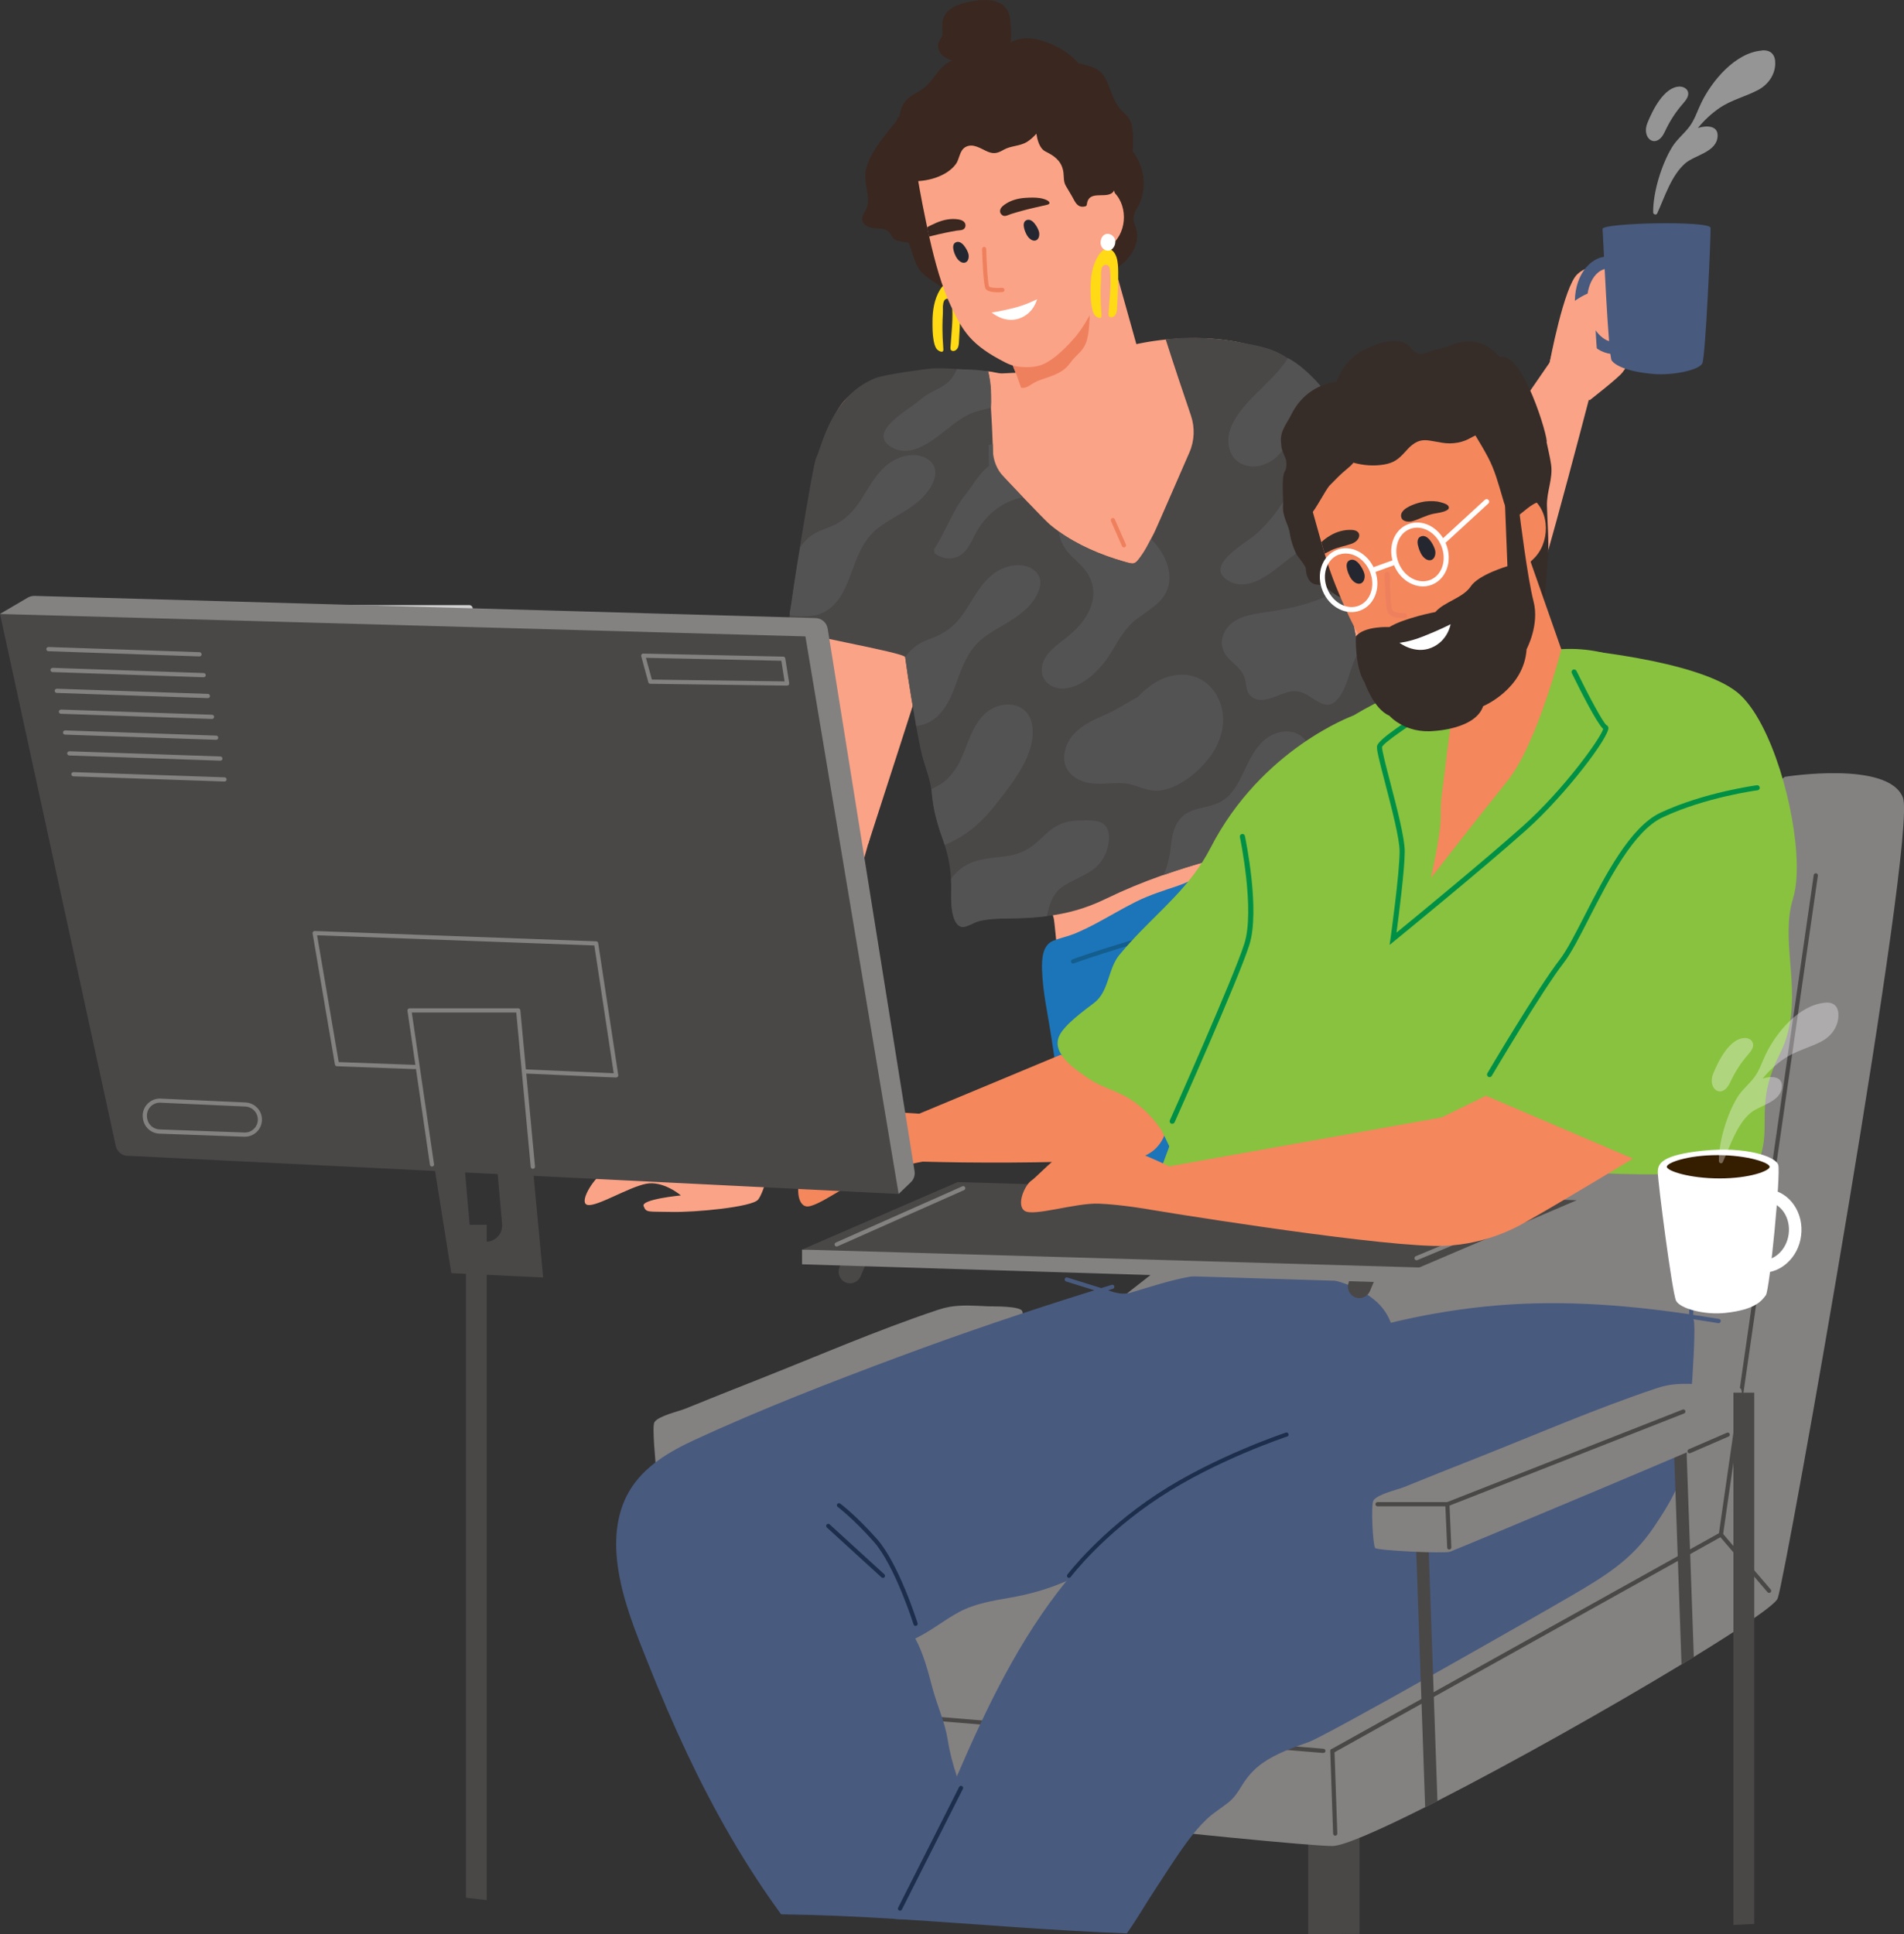 <?xml version="1.0" encoding="UTF-8"?><svg id="Layer_2" xmlns="http://www.w3.org/2000/svg" viewBox="0 0 271.22 275.48"><rect x="0" y="0" width="271.22" height="275.48" fill="#333333" stroke="none"/><defs><style>.cls-1{fill:#009045;}.cls-2{fill:#f4875c;}.cls-3{fill:#ef805e;}.cls-4,.cls-5,.cls-6{fill:#fff;}.cls-7{fill:#ffda15;}.cls-8{fill:#fba386;}.cls-9{fill:#848181;}.cls-10{fill:#d0d0d0;}.cls-11{fill:#252730;}.cls-12{fill:#135e8e;}.cls-13{fill:#1c2e4c;}.cls-14{fill:#362d29;}.cls-15{fill:#1b75b8;}.cls-16{fill:#545353;}.cls-17{fill:#88c23f;}.cls-18{fill:#4a4747;}.cls-19{fill:#485a7e;}.cls-20{fill:#3a271f;}.cls-21{fill:#351e00;}.cls-5{opacity:.33;}.cls-6{opacity:.48;}</style></defs><g id="New_components"><g><g><path class="cls-8" d="M220.75,51.64s2.02-10.82,3.94-12.59c1.92-1.77,4.35-1.01,6.52,.35,2.17,1.36,1.87,5.05,2.12,6.47,.25,1.42,.03,4.25-2.22,7.18-.62,.81-4.69,3.97-4.69,3.97l-5.67-5.38Z"/><path class="cls-8" d="M133.87,52.91s-9.51-.42-13.61,4.18c-4.09,4.6-6.18,21.28-7.7,30.68-1.52,9.4-4.58,36.25-4.58,36.25l15.69-3.81s9.33-28.8,9.48-29.56c.15-.76,.3-23.96,0-25.78-.3-1.82,.72-11.96,.72-11.96Z"/><path class="cls-8" d="M168.18,48.3s8.5-.4,14.1,2.17c5.6,2.56,13.56,15.5,18.73,23.49,5.17,8,12.26,21.77,12.26,21.77l-15.9,2.82s-13.61-13.04-14.05-13.67c-.44-.63-9.92-21.81-10.38-23.6-.45-1.79-4.77-12.99-4.77-12.99Z"/><path class="cls-8" d="M192.17,110.72c-.53-1.62,.79-.23,.39-1.89-.78-3.21-1.32-6.56-1.18-9.86,0-.05,0-.12,0-.17,.36-8.76,.29-17.77-.84-26.61-.5-4.03-1.24-8.02-2.24-11.95-1.06-4.17-2.9-7.96-6.95-9.89-4.41-2.1-9.85-2.46-14.68-2.04-.19,.01-.38,.03-.56,.05-.02,0-.04,0-.05,0-4.25,.42-8.38,1.56-12.22,3.37-2.91,1.36-7.82,1.26-10.99,1.45-.72,.04-1.39-.27-2.12-.28-.2,0-.41,0-.61,0-2.83-.02-5.7-.21-8.46,.29-2.91,.52-4.29,2.4-4.46,5.27-.43,7.33-.02,14.59,1.22,21.69,1.48,8.51,4.15,16.8,7.98,24.71,2.92,6.03,5.23,5.22,8.93,10.77,3.05,4.57,3.11,9.96,4.76,15.11,.22,.69,1.33,14.53,1.53,15.23,5.83-1.46,10.76-5.21,15.5-8.73,4.17-3.1,8.51-5.96,12.84-8.84,3.81-2.54,7.17-5.97,11.22-8.11,2.19-1.15-.48-3.58,1.05-5.47,.73-.89,1.22-1.8,1.54-2.71,.25-.72-1.33-.58-1.6-1.38Z"/><path class="cls-15" d="M246.98,148.66c-.88-2.72-2.48-4.71-4.35-6.54-4.18-4.07-8.51-8.01-13.52-10.54-4.15-2.09-7.83-5.02-11.89-7.31-3.57-2.01-7.44-3.05-11.25-4.2-1.97-.59-3.88-1.37-5.83-2.01-1.83-.59-3.66,0-5.49-.45-1.43-.35-2.67-1.4-3.77-2.49-.98-.98-2.06-1.69-3.16-2.34-.84,.39-1.07,3.3-1.89,3.79-2.16,1.3-3.54,1.37-5.67,2.73-1.9,1.21-3.84,1.94-5.98,3.33-2.06,1.34-4.12,2.77-6.37,3.52-2.04,.69-4.06,1.31-6.02,2.29-1.9,.95-3.74,2.06-5.62,3.06-1.04,.55-2.09,1.07-3.17,1.51-.97,.39-1.99,.58-2.96,.97-1.53,.62-1.66,2.52-1.6,4.23,.1,3.07,.81,6.19,1.27,9.2,.49,3.2,.98,6.4,1.47,9.6,.36,4.78,1.54,9.45,3.5,13.68,1.34,2.88,3.03,5.7,5.17,7.82,2.21,2.19,4.8,3.11,7.58,3.79,7.57,1.85,14.9,4.33,22.64,4.96,8.39,.69,16.8,.18,25.19,.44,7.92,.25,16.22,.29,23.11-4.9,2.35-1.77,4.27-4.58,4.78-7.88,.34-2.17,0-4.29-.74-6.24,3.2-2.05,1.94-5.77,2.23-10.15,.21-3.15,3.27-6.93,2.32-9.88Z"/><path class="cls-8" d="M123.93,119.3s-1.55,5.18-3.18,12.25c-1.63,7.08-10.65,33.06-10.65,33.06h-8.04s1.38-30.12,3.09-38c1.72-7.89,6.47-21.93,6.47-21.93l8.26,6.74,4.04,7.89Z"/><path class="cls-8" d="M198.38,93.73s.29-4.15,2.82-10.95c2.53-6.81,19.97-31.76,19.97-31.76l6.47,.85s-7.77,30.21-10.49,37.81c-2.73,7.6-7.41,14.32-11.22,14.63-3.81,.32-8.56-5.74-8.56-5.74l1-4.84Z"/><path class="cls-20" d="M162.3,29.05c1.11-2.48,.66-5.39-.96-7.49,.11-1.19,.1-2.39-.1-3.52-.15-.84-.44-1.33-1.07-1.89-1.19-1.07-1.61-2.28-2.17-3.76-.75-1.99-1.38-2.62-3.47-3.16-.29-.08-.58-.14-.88-.19-1.54-1.81-4.07-3.06-6.28-3.49-1.24-.24-2.36-.01-3.47,.49,.3-.97,.07-2.15,0-3.11-.23-3.3-3.58-3.18-6.08-2.61-1.23,.28-2.6,.72-3.26,1.9-.27,.48-.31,.91-.34,1.44-.03,.44,.1,.89,.02,1.33-.09,.45-.57,.91-.6,1.3-.11,1.23,.78,1.93,1.98,2.34-.27,.11-.53,.25-.78,.43-1.22,.86-1.87,2.26-2.96,3.25-1.04,.94-2.5,1.27-3.22,2.56-.29,.51-.43,1.07-.51,1.65,0,.05-.03,.1-.05,.15-.12,0-.23,.07-.26,.22-.02,.1-.05,.19-.08,.28-1.59,1.96-4.49,5.25-4.51,7.89-.01,1.41,.62,2.86,.3,4.26-.16,.72-.95,1.42-.66,2.22,.2,.57,.85,.82,1.39,.92,.88,.16,1.61-.1,2.38,.61,.31,.29,.37,.74,.74,1.01,.38,.28,1.26,.34,2.03,.49,.37,.9,.61,1.81,.97,2.73,.75,1.94,2.01,2.34,3.48,3.4,1.04,.75,1.68,1.79,2.8,2.45,1.79,1.04,2.98,1.15,4.98,.9,.7-.09,1.41-.11,2.11-.12,1.17-.47,2.3-.99,3.3-1.41,2.14-.88,4.2-1.9,6.46-2.49,1.98-.52,4.12-.87,5.84-2.07,1.17-.82,2.16-2.02,2.5-3.43,.16-.67,.14-1.34-.04-2.01-.25-.95-.63-1.13-.14-2.36,.15-.38,.44-.71,.61-1.09Z"/><path class="cls-7" d="M136.77,44.51c-.02-1.13,.12-2.94-.67-3.84-.81-.93-1.68-.24-2.2,.6-.83,1.35-1.07,2.99-1.07,4.55,0,.88,0,1.78,.16,2.66,.08,.41,.18,.92,.46,1.25,.19,.23,.95,.68,.93,.04-.02-.69-.11-1.39-.11-2.08-.01-.44-.03-.87-.02-1.31,0-.57,.03-1.14,.06-1.72,.02-.27,0-.64,0-1.01,.05-.42,.08-1.08,.65-1.12,.2-.01,.41,.09,.51,.26,.08,.13,.1,.29,.12,.44,.23,2.05-.08,4.24-.2,6.29,0,.08,0,.17,.02,.25,.05,.13,.19,.21,.32,.22,.29,.03,.57-.18,.7-.44,.13-.26,.16-.56,.17-.86,.09-1.38,.17-2.77,.15-4.16v-.03Z"/><path class="cls-4" d="M134.7,40.3c1,.77,2-.64,1.53-1.57-.25-.49-.9-.78-1.39-.52-.32,.17-.51,.52-.57,.88-.05,.29-.03,.61,.12,.86,.09,.15,.2,.27,.31,.36Z"/><g><path class="cls-19" d="M243.67,32.45c.03,1.26-.71,18.31-1.18,19.3-.47,.99-4.28,1.75-7,1.51-3.88-.34-5.41-1.27-5.9-1.89-.49-.62-1.22-17.65-1.31-18.76-.07-.88,15.36-1.21,15.38-.16Z"/><path class="cls-19" d="M229.92,50.43c-1.25,0-2.46-.59-3.47-1.69-1.07-1.17-1.8-2.8-2.03-4.6-.5-3.82,1.39-7.22,4.21-7.59,2.82-.37,5.52,2.43,6.02,6.25,.5,3.82-1.39,7.22-4.21,7.59-.17,.02-.35,.03-.52,.03Zm-.79-12.18c-.09,0-.19,0-.28,.02-1.85,.24-3.09,2.83-2.72,5.66,.19,1.45,.75,2.74,1.59,3.65,.76,.83,1.65,1.22,2.5,1.11,1.85-.24,3.09-2.83,2.72-5.66-.35-2.68-2.06-4.78-3.81-4.78Z"/><g><path class="cls-6" d="M250.97,7.2c-3.79,.3-7.12,4.32-8.64,7.47-.55,1.13-.91,2.34-1.67,3.36-.76,1.02-1.79,1.81-2.46,2.9-1.5,2.44-2.74,6.44-2.71,9.32,0,.28,.43,.44,.57,.15,1.08-2.34,2-5.4,4-7.14,1.36-1.18,4.48-1.58,4.61-3.85,.09-1.6-1.66-1.54-2.78-1.19-.01,0-.02,0-.03,.01,.89-1.08,1.91-2.05,3.08-2.85,1.72-1.17,3.67-1.6,5.47-2.55,1.4-.73,2.42-2.1,2.47-3.72,.04-1.28-.59-2.04-1.91-1.93Z"/><path class="cls-6" d="M239.88,12.47c-.19-.09-.41-.14-.62-.14-2.25,.04-3.87,3.41-4.59,5.18-.9,2.21,1.26,3.85,2.46,1.29,.74-1.59,1.53-2.81,2.68-4.13,.39-.45,.81-1.02,.64-1.59-.08-.28-.3-.49-.56-.61Z"/></g></g><path class="cls-8" d="M220.39,53.15s1.92-8.85,3.59-10.06,3.24-1.92,4.04-1.31c.81,.61-.51,1.57-.71,2.98-.2,1.42,.33,7.1,.33,7.1,0,0-6.45,1.09-6.86,1.19l-.4,.1Z"/><path class="cls-12" d="M152.86,137.23c-.12,0-.23-.07-.28-.19-.06-.16,.01-.33,.17-.39,.03-.01,2.85-1.12,12.16-3.83,9.26-2.69,28.55-12.77,28.75-12.87,.15-.08,.33-.02,.41,.13,.08,.15,.02,.33-.13,.41-.19,.1-19.54,10.21-28.86,12.91-9.27,2.69-12.08,3.8-12.1,3.81-.04,.01-.07,.02-.11,.02Z"/><path class="cls-8" d="M110.1,164.61s-1.21,5.2-2.12,6.26c-.91,1.06-9.02,1.82-12.36,1.74s-3.56,.15-3.94-.83,5.31-1.52,5.31-1.52c0,0-2.5-2.16-5-1.65s-6.9,3.24-8.26,3.01,.68-3.64,2.2-4.63c1.52-.99,5.92-3.26,8.35-3.41,2.42-.15,7.8,1.02,7.8,1.02l4.32-2.46,3.72,2.46Z"/><path class="cls-3" d="M127.65,86.1c-.1,0-.2-.05-.26-.15l-3.72-6.22c-.09-.14-.04-.33,.1-.42,.14-.09,.33-.04,.42,.1l3.72,6.22c.09,.14,.04,.33-.1,.42-.05,.03-.1,.04-.16,.04Z"/><path class="cls-3" d="M160.11,77.97c-.12,0-.23-.07-.28-.18l-1.58-3.59c-.07-.15,0-.33,.15-.4,.15-.07,.33,0,.4,.15l1.58,3.59c.07,.15,0,.33-.15,.4-.04,.02-.08,.03-.12,.03Z"/><path class="cls-3" d="M187.74,69.42c-.17,0-.3-.14-.3-.3v-3.64c0-.17,.14-.3,.3-.3s.3,.14,.3,.3v3.64c0,.17-.14,.3-.3,.3Z"/><path class="cls-3" d="M198.98,90.47s-.08,0-.11-.02c-.16-.06-.23-.24-.17-.39l4.22-10.58c.06-.16,.24-.23,.39-.17,.16,.06,.23,.24,.17,.39l-4.22,10.58c-.05,.12-.16,.19-.28,.19Z"/><g><path class="cls-18" d="M199.3,113.56c-.69,1.66-3.05,2.8-4.59,3.4-2.23,.89-4.6,1.49-7.01,2.01-.41,.09-.83,.18-1.25,.26-2.05,.42-4.11,.81-6.1,1.28-.72,.17-1.44,.34-2.15,.52-4.2,1.03-8.38,2.16-12.47,3.59-.12,.04-.24,.08-.36,.12-2.67,.95-5.29,2.03-7.84,3.27-2.89,1.41-5.59,2.12-8.43,2.47-1.8,.22-3.66,.3-5.65,.33-1.35,.01-2.73,.06-4.04,.39-.61,.16-1.83,.94-2.42,.81-1.64-.35-1.53-4.06-1.5-5.23,.01-.55,0-1.08-.03-1.6-.08-1.67-.38-3.22-.9-4.85-.09-.28-.18-.56-.29-.85-.77-2.14-1.34-4.18-1.53-6.42-.02-.23-.05-.45-.08-.67-.3-1.93-1.1-3.66-1.5-5.6-.24-1.13-.45-2.26-.66-3.39h0c-.25-1.41-.49-2.82-.72-4.23-.3-1.86-.59-3.71-.84-5.57-.09-.7-16.57-3.44-16.65-4.15-.12-1.04,3.46-23.17,3.95-24.18,.89-1.86,2.17-8.88,8.44-11.41,1.38-.56,7.61-1.35,7.91-1.37,1.9-.15,6.4,.26,8.14,.41,.17,.01,.68,4.08,.34,6.13,.21,1.38-.24,5.33-.27,4.33-.12-3.49-.34-6.99-.67-10.47,.2,0,.41,0,.61,0,.33,3.45,.55,6.89,.67,10.35,.03,1.01,.06,2.03,.07,3.04,.59,.69,2.44,2.66,4.23,4.52,1.75,1.84,3.45,3.57,3.81,3.88,.42,.35,.85,.69,1.3,1.01h0c2.72,1.95,6.02,3.35,9.16,4.25,1.6,.45,1.62,.55,2.57-.76,.54-.74,.98-1.6,1.41-2.43,.15-.29,.3-.57,.44-.85,.16-.3,1.42-3.18,2.77-6.28,.78-1.79,1.59-3.66,2.25-5.16,.74-1.68,.81-3.57,.22-5.3-.59-1.73-1.17-3.46-1.75-5.19-.62-1.87-1.24-3.75-1.84-5.64,.02,0,.04,0,.05,0,.19-.02,.38-.04,.56-.05,3.79-.46,8.19,.12,9.56,.4,3.55,.73,6.05,.79,9.4,4.2,2.4,1.11,3.86,4.26,5.7,6.65,1.42,1.83,3.67,4.65,4.88,7.02,.64,1.25-9.47,3.36-8.27,4.1,.78,2.07,1.04,4.27,1.55,6.42,.05,.27,.13,.55,.2,.82,.5,1.83,1.39,3.52,1.99,5.31,.16,.5,.31,1,.42,1.52,.56,2.72,.76,5.46,1.6,8.1,.1,.34,.22,.68,.35,1.01,.29,.76,.62,1.51,.96,2.26,.1,.33,.19,.66,.28,1,.23,.94,.42,1.87,.62,2.81,.27,1.3,.56,2.61,.97,3.89,1.26,3.96,2.76,8.87,2.41,9.73Z"/><path class="cls-16" d="M147.4,81.29c-1.63-1.36-4.11-.81-5.69,.3-2.01,1.41-3.05,3.74-4.41,5.71-1.27,1.84-2.6,2.89-4.7,3.65-1.29,.46-2.35,1.02-3.23,2.09-.15,.18-.29,.36-.42,.55,.24,1.86,.53,3.72,.84,5.57,.23,1.41,.47,2.82,.72,4.23h0c.26-.02,.52-.07,.79-.13,2.32-.61,3.63-2.69,4.47-4.79,1.19-3,1.83-5.87,4.61-7.86,2.12-1.52,4.67-2.5,6.4-4.53,1.1-1.29,2.21-3.45,.62-4.79Z"/><path class="cls-16" d="M132.44,65.62c-1.63-1.36-4.11-.81-5.69,.3-2.01,1.41-3.05,3.74-4.41,5.71-1.27,1.84-2.6,2.89-4.7,3.65-1.29,.46-2.35,1.02-3.23,2.09-.15,.18-.29,.36-.42,.55-.32,1.81-.62,3.67-.9,5.53-.19,1.29-.33,2.58-.6,3.85-.05,.22,.14,.43,.37,.42l1.61,.08c.27,.01,.55,0,.82-.04,.38-.05,.87-.13,1.05-.17,2.32-.61,3.63-2.69,4.47-4.79,1.19-3,1.83-5.87,4.61-7.86,2.12-1.52,4.67-2.5,6.4-4.53,1.1-1.29,2.21-3.45,.62-4.79Z"/><path class="cls-16" d="M142.96,67.91c-.94-1.01-1.48-2.33-1.52-3.71,0-.32-.02-.63-.03-.95-.2,.03-.4,.07-.6,.12,.03,.99,.05,1.98,.07,2.98-1.52,1.19-2.35,2.89-3.57,4.39-1.52,1.87-3.03,5.79-4.26,7.48l.06,.56c.84,.65,1.95,.96,2.99,.63,1.54-.49,2.18-2.09,2.86-3.4,1.15-2.21,3.03-3.97,5.39-4.82,.42-.15,.89-.25,1.36-.37-.97-1.01-1.95-2.05-2.75-2.91Z"/><path class="cls-16" d="M166.5,81.31c-.29-1.71-1.28-3.27-2.54-4.54-.42,.83-.87,1.69-1.41,2.43-.95,1.32-.97,1.22-2.57,.76-3.14-.9-6.44-2.3-9.16-4.25,.09,.72,.32,1.43,.7,2.08,.69,1.19,1.83,2.01,2.74,3.02,1.46,1.63,1.88,3.61,1.1,5.68-.71,1.87-2.09,3.27-3.65,4.48-1.27,.99-2.75,2.01-3.21,3.66-.56,2.04,1.1,3.57,3.08,3.43,2.83-.19,5.39-2.95,6.75-5.22,1.09-1.81,2-3.54,3.75-4.8,2.46-1.76,5.02-3.17,4.42-6.73Z"/><path class="cls-16" d="M147.05,103.37c-.56-3.68-4.8-3.8-7.01-1.46-1.67,1.77-2.21,4.22-3.22,6.36-.61,1.3-1.46,2.44-2.62,3.29-.15,.11-.78,.48-1.53,.83,.03,.22,.06,.44,.08,.67,.19,2.24,.76,4.28,1.53,6.42,.1,.29,.2,.57,.29,.85,.95-.36,1.86-.87,2.55-1.31,1.87-1.18,3.42-2.78,4.77-4.51,2.29-2.91,5.75-7.16,5.15-11.14Z"/><path class="cls-16" d="M157.23,117.38c-.76-.61-2.27-.54-3.17-.53-1.18,0-2.38,.18-3.43,.73-.96,.5-1.72,1.27-2.5,2-1.44,1.36-2.84,2.11-4.82,2.37-2.46,.32-4.91,.33-6.84,2.11-.38,.35-.72,.73-1,1.13,.03,.52,.04,1.05,.03,1.6-.02,1.17-.13,4.88,1.5,5.23,.59,.13,1.81-.66,2.42-.81,1.31-.33,2.69-.38,4.04-.39,2-.02,3.85-.1,5.65-.33,.05-.17,.09-.34,.13-.52,.41-1.73,.9-2.94,2.45-3.91,1.84-1.15,4.09-1.68,5.34-3.61,.77-1.19,1.58-3.96,.19-5.06Z"/><path class="cls-16" d="M173.75,99.93c-1.01-2.61-3.44-4.18-6.25-3.78-2.2,.31-3.93,1.56-5.41,3.1-1.65,.91-3.14,1.91-4.91,2.66-2.44,1.04-5.06,2.44-5.54,5.33-.42,2.51,1.55,4.05,3.84,4.33,1.52,.19,3.04-.13,4.56-.02,1.89,.14,3.37,1.34,5.32,1.03,2.78-.44,5.48-2.72,7.09-4.93,1.63-2.24,2.32-5.07,1.3-7.72Z"/><path class="cls-16" d="M186.42,106.21c-.81-1.9-2.88-2.43-4.72-1.75-2.24,.83-3.35,3.01-4.32,5.04-.62,1.31-1.24,2.65-2.24,3.72-1.27,1.35-2.8,1.55-4.49,1.97-2.59,.64-3.51,2.3-3.8,4.85-.19,1.63-.4,3.11-1.12,4.58,4.08-1.43,8.26-2.57,12.47-3.59,.35-.84,.78-1.63,1.32-2.38,1.63-2.26,3.78-4.08,5.44-6.33,1.27-1.73,2.37-3.97,1.46-6.11Z"/><path class="cls-16" d="M183.45,51.02c-.24,.39-.5,.76-.78,1.12-1.72,2.19-3.96,3.91-5.71,6.08-1.35,1.67-2.54,3.86-1.72,6.04,.73,1.94,2.77,2.56,4.64,1.96,2.28-.73,3.48-2.86,4.54-4.85,.68-1.28,1.35-2.59,2.4-3.62,.73-.72,2.91-.59,2.39-1.31-2.97-4.17-5.74-5.43-5.74-5.43Z"/><path class="cls-16" d="M196.89,103.83c-.41-1.29-.7-2.59-.97-3.89-.07,.63-.06,1.28-.08,1.91-.08,1.8-.48,3.58-1.23,5.22-1.42,3.12-4.18,5.31-5.67,8.39-.55,1.13-.95,2.31-1.23,3.51,2.4-.52,4.77-1.12,7.01-2.01,1.53-.61,3.9-1.75,4.59-3.4,.35-.86-1.15-5.77-2.41-9.73Z"/><path class="cls-16" d="M192.11,84.74c-.11-.52-.25-1.03-.42-1.52-3.12,2.51-7.59,3.43-11.54,4-2.02,.29-4.35,.64-5.55,2.5-.99,1.55-.61,3.11,.67,4.32,1.1,1.04,1.94,1.6,2.19,3.23,.12,.76,.19,1.5,.87,1.99,1.84,1.35,4.31-.95,6.24-.81,1.69,.11,2.51,1.38,3.98,1.84,.7,.21,1.25,.02,1.77-.49,1.52-1.5,1.79-3.97,2.66-5.84,.21-.45,.45-.81,.72-1.12-.83-2.64-1.03-5.38-1.6-8.1Z"/><path class="cls-16" d="M187.96,70.67l-.04-.02c-1.84-1.13-4.23-.56-5.41,1.24-1.04,1.59-2.3,3.05-3.75,4.32-1.32,1.16-7.55,4.49-3.63,6.58,3.1,1.64,6.44-1.69,8.69-3.37,.81-.61,1.66-1.18,2.6-1.56,.99-.41,2.05-.5,3.07-.76-.51-2.15-.76-4.34-1.55-6.42Z"/><path class="cls-16" d="M140.74,52.9c-1.97-.32-3.05-.25-4.43-.32-1.26,2.94-3.12,2.47-5.54,4.61-1.32,1.16-7.55,4.49-3.63,6.58,3.1,1.64,6.44-1.69,8.69-3.37,.81-.61,1.66-1.18,2.6-1.56,.99-.41,1.69-.49,2.71-.75,.02-1.82,.18-3.1-.4-5.18Z"/></g><path class="cls-8" d="M162.34,50.69s-3.24,2.85-6.99,5.1c-3.75,2.24-9.39,.89-9.39,.89l-.15-.42-.1-.29-.26-.74-.62-1.75-.07-.19-.49-1.23h0l-2.35-5.85-.41-1.03,15.98-11.82,4.85,17.33Z"/><path class="cls-8" d="M157.87,35.37c.3,4.62,.1,6.31-2.35,10.39-2.91,4.86-8.08,8.02-12.29,5.88-4.96-2.52-6.08-4.45-7.84-8.19-1.22-2.6-2.18-5.97-3.03-9.76-.01-.05-.02-.09-.03-.14-.09-.4-.18-.79-.26-1.18-.05-.21-.09-.42-.13-.63-.79-3.74-1.27-6.7-1.27-6.7,0,0,2.94-6.21,7-8.19,4.06-1.99,12.4-4.03,16.05-.66,.62,.57,1.1,1.28,1.53,2,2.49,4.11,3.72,9.15,4.35,13.87,.08,.61-1.75,2.67-1.72,3.29Z"/><path class="cls-11" d="M145.88,32.5c-.1-.43-.09-.88,.24-1.09,.9-.55,1.75,1.06,1.89,1.63,.08,.34,.03,.78-.21,1.04-.27,.28-.66,.23-.96,.03-.27-.18-.47-.44-.62-.72-.11-.2-.26-.55-.34-.9Z"/><path class="cls-11" d="M135.83,35.65c-.1-.43-.09-.88,.24-1.09,.9-.55,1.75,1.06,1.89,1.63,.08,.34,.03,.78-.21,1.04-.27,.28-.66,.23-.96,.03-.27-.18-.47-.44-.62-.72-.11-.2-.26-.55-.34-.9Z"/><path class="cls-4" d="M141.25,44.51s1.14-.15,3.02-.61c1.87-.45,3.45-1.28,3.45-1.28,0,0-.44,2.03-2.56,2.75-2.12,.72-3.9-.87-3.9-.87Z"/><path class="cls-20" d="M142.79,30.66c.35,.26,.88-.07,1.23-.18,.51-.16,1.02-.31,1.54-.45,1.19-.33,2.39-.58,3.59-.86,.57-.13,.35-.48-.03-.66-.31-.15-.67-.25-1.02-.3-.68-.1-1.37-.07-2.05-.03-1.07,.07-2.13,.36-3,1-.18,.13-.35,.28-.47,.47-.15,.25-.18,.53-.02,.78,.06,.09,.14,.16,.23,.23Z"/><path class="cls-20" d="M137.54,32.14c-.01,.11-.05,.21-.1,.31-.19,.39-.81,.34-1.18,.4-.53,.09-1.06,.19-1.58,.3-.78,.16-1.56,.35-2.34,.55-.01-.05-.02-.09-.03-.14-.09-.4-.18-.79-.26-1.18,.43-.25,.89-.45,1.35-.66,.98-.42,2.06-.64,3.12-.47,.22,.04,.44,.09,.63,.21,.24,.15,.41,.39,.37,.68Z"/><path class="cls-8" d="M158.36,27.09c-.83-.64-1.88-1-2.96-.88-1.31,.15-2.21,1.02-1.9,2.39,.08,.38,.69,.3,.6-.08l.29-.36c.31,.92,.75,1.79,1.15,2.69,.62,1.39,.81,2.88,1.32,4.31,.18,.5,1.32-.16,1.57-.37,2.24-1.9,2.23-5.91-.07-7.69Z"/><path class="cls-3" d="M142.15,41.63c-.67,0-1.5-.09-1.76-.51-.32-.52-.46-4.45-.5-5.65,0-.17,.13-.31,.29-.31h0c.16,0,.3,.13,.3,.29,.07,2.38,.25,5.03,.41,5.35,.1,.17,1.01,.26,1.87,.19,.16-.01,.31,.11,.33,.28,.01,.17-.11,.31-.28,.33-.17,.01-.42,.03-.68,.03Z"/><path class="cls-3" d="M155.22,44.86s0,2.68-.53,3.99c-.53,1.32-1.32,1.57-2.27,2.88-.96,1.32-2.25,1.72-4.07,2.33-1.67,.56-1.81,1.28-2.89,1.18l-.62-1.75-.07-.19-.49-1.23c.14,.04,2.23,.52,3.99-.07,1.83-.61,4-2.93,5.01-4.14,1.01-1.21,1.95-2.98,1.95-2.98Z"/><path class="cls-20" d="M157.04,20.42c-1.88-3.66-4.53-7.34-8.97-7.72-4.55-.39-9.29,.51-12.94,3.31-2.95,2.27-5.79,5.24-6.13,9.08-.34-.05-.68-.12-.98-.22-.37-.13-.53,.46-.16,.58,.34,.12,.72,.21,1.12,.27,.06,.26,.43,.28,.55,.06,2.41,.2,5.35-.63,6.65-2.44,.5-.7,.49-1.88,1.32-2.38,1.08-.64,2.23,.23,3.19,.64,.91,.38,1.47,.2,2.28-.27,1.05-.6,2.28-.48,3.32-1.12,.51-.32,.94-.72,1.34-1.17,.13,.83,.36,1.66,.86,2.21,.23,.25,.52,.37,.81,.52,1.21,.63,2.02,1.43,2.19,2.84,.07,.62,0,1.26,.32,1.83,.36,.65,.76,1.24,1.12,1.93,.38,.73,.78,1.25,1.67,1.02,.14-.04,.21-.16,.22-.29,.23-1.96,2.37-.91,3.46-1.53,.48-.27,.57-.73,.65-1.27,.29-2.05-.99-4.14-1.88-5.88Z"/><path class="cls-7" d="M159.29,39.7c-.02-1.13,.12-2.94-.67-3.84-.81-.93-1.68-.24-2.2,.6-.83,1.35-1.07,2.99-1.07,4.55,0,.88,0,1.78,.16,2.66,.08,.41,.18,.92,.46,1.25,.19,.23,.95,.68,.93,.04-.02-.69-.11-1.39-.11-2.08-.01-.44-.03-.87-.02-1.31,0-.57,.03-1.14,.06-1.72,.02-.27,0-.64,0-1.01,.05-.42,.08-1.08,.65-1.12,.2-.01,.41,.09,.51,.26,.08,.13,.1,.29,.12,.44,.23,2.05-.08,4.24-.2,6.29,0,.08,0,.17,.02,.25,.05,.13,.19,.21,.32,.22,.29,.03,.57-.18,.7-.44,.13-.26,.16-.56,.17-.86,.09-1.38,.17-2.77,.15-4.16v-.03Z"/><path class="cls-4" d="M157.23,35.49c1,.77,2-.64,1.53-1.57-.25-.49-.9-.78-1.39-.52-.32,.17-.51,.52-.57,.88-.05,.29-.03,.61,.12,.86,.09,.15,.2,.27,.31,.36Z"/></g><g><path class="cls-10" d="M66.83,87.18H25.8c-.28,0-.5-.22-.5-.5s.22-.5,.5-.5h41.04c.28,0,.5,.22,.5,.5s-.22,.5-.5,.5Z"/><path class="cls-10" d="M66.83,91.72H25.8c-.28,0-.5-.22-.5-.5s.22-.5,.5-.5h41.04c.28,0,.5,.22,.5,.5s-.22,.5-.5,.5Z"/></g><g><path class="cls-18" d="M101.51,247.9c-.48,0-.87-.38-.89-.86l-1.41-40.33c-.02-.49,.37-.9,.86-.92,.5-.03,.9,.37,.92,.86l1.41,40.33c.02,.49-.37,.9-.86,.92h-.03Z"/><path class="cls-18" d="M138.02,227.19c-.48,0-.87-.38-.89-.86l-1.22-34.87c-.02-.49,.37-.9,.86-.92,.5-.02,.9,.37,.92,.86l1.22,34.87c.02,.49-.37,.9-.86,.92h-.03Z"/><path class="cls-9" d="M135.19,186.15c-.53,.09-1.07,.23-1.63,.42-8.71,2.91-17.24,6.63-25.78,10-3.4,1.34-6.79,2.69-10.18,4.07-.9,.37-3.83,1.02-4.38,1.92-.38,.61,.22,6.16,.24,6.76,.02,.6,9.23,.75,10.95,.21,1.72-.54,40.23-16.54,41-17.16,.77-.62,.45-4.81,.22-5.6-.23-.8-4.29-.69-4.91-.72-1.97-.09-3.7-.23-5.54,.09Z"/></g><path class="cls-18" d="M193.66,201.72v73.71c-2.44,.02-4.88,.04-7.31,.05v-73.76h7.31Z"/><path class="cls-9" d="M253.23,227.65c-.34,.91-5.12,4.16-11.95,8.34-.57,.34-1.15,.7-1.75,1.06-10.21,6.19-24.15,14.03-34.77,19.45-.59,.31-1.18,.61-1.75,.89-6.6,3.32-11.65,5.53-13.23,5.53-6.02,0-78.16-7.72-80.24-9.2-2.08-1.48,5.64-35.03,6.53-35.03S254.24,110.64,254.24,110.64c0,0,14.77-2.37,16.83,2.97,2.05,5.34-16.65,110.83-17.84,114.04Z"/><path class="cls-18" d="M188.51,249.67h-.02l-63.83-5.3c-.16-.01-.28-.16-.27-.32,.01-.16,.15-.29,.32-.27l63.83,5.29c.16,.01,.28,.16,.27,.32-.01,.16-.14,.27-.3,.27Z"/><path class="cls-18" d="M245.13,218.85s-.03,0-.04,0c-.16-.02-.27-.17-.25-.34l13.52-93.88c.02-.16,.17-.27,.34-.25,.16,.02,.27,.17,.25,.34l-13.51,93.88c-.02,.15-.15,.25-.29,.25Z"/><path class="cls-18" d="M189.8,249.67c-.1,0-.21-.06-.26-.15-.08-.14-.03-.32,.12-.4l55.54-30.94,7.03,8.2c.11,.12,.09,.31-.03,.42-.12,.11-.31,.09-.42-.03l-6.71-7.83-55.12,30.71s-.1,.04-.14,.04Z"/><path class="cls-19" d="M198.12,188.4c-.44-1.21-1.21-2.31-2.29-3.22-2.92-2.47-6.93-3.25-10.62-3.73-5.24-.68-10.59-.53-15.79,.4-2.87,.52-5.57,1.44-8.36,2.26-1.1,.32-2.16,.03-3.22-.33,.23-.07,.46-.15,.69-.22,.36-.11,.21-.68-.16-.57-.5,.15-1,.31-1.5,.47l-.21-.07c-1.54-.48-3.09-.96-4.63-1.44-.36-.11-.52,.46-.15,.57,1.34,.42,2.67,.83,4.01,1.25-9.37,2.91-18.67,6.06-27.86,9.48-9.77,3.64-19.56,7.43-29.03,11.8-3.62,1.67-7.27,3.78-9.35,7.31-2.01,3.41-2.18,7.48-1.56,11.31,.72,4.54,2.48,8.84,4.17,13.09,1.76,4.42,3.63,8.79,5.66,13.09,3.78,7.98,8.14,15.68,13.35,22.8,5.53,.07,10.92,.32,16.26,.65,.27,.02,.55,.03,.83,.05,1.46-.99,2.86-2.07,4.23-3.17,1.56-1.26,3.21-2.5,4.42-4.11,2.68-3.55,1.33-7.65-.11-11.42-.21-.55-.4-1.09-.59-1.63h0c-.58-1.73-1.03-3.44-1.32-5.28-.4-2.5-1.5-4.83-2.15-7.27-.63-2.37-1.28-4.93-2.46-7.11,2.18-1.02,4.14-2.65,6.28-3.79,2.29-1.21,4.83-1.6,7.34-2.04,2.5-.44,4.88-1.1,7.23-2.06,.24-.09,.47-.19,.7-.3,4.18-1.74,8.25-3.81,12.32-5.79,4.38-2.14,8.7-4.38,12.9-6.86,4.05-2.39,7.97-4.99,11.65-7.91,3.49-2.77,7.37-5.88,9.12-10.12,.85-2.04,.93-4.19,.22-6.09Z"/><path class="cls-19" d="M244.92,187.86c-1.24-.21-2.48-.4-3.72-.59,.02-.87,.04-1.75,.07-2.61,.01-.39-.58-.39-.59,0-.02,.84-.05,1.68-.07,2.52-9.72-1.44-19.47-2.11-29.3-1.07-4.44,.47-8.85,1.23-13.19,2.29-.93,.22-1.87,.46-2.8,.72-4.4,1.21-1.34,1.43-4.73,4.68-8.55,8.2-19.36,14.39-28.73,21.61-3.79,2.92-7.06,6.21-9.95,9.77-6.7,8.25-11.35,17.94-15.62,27.85h0c-2.92,6.8-5.67,13.69-8.78,20.28,.27,.02,.55,.03,.83,.05,10.71,.66,21.22,1.6,32.17,2,1.39-1.92,2.59-4.06,3.88-6.01,1.59-2.4,3.11-4.87,4.83-7.18,.81-1.09,1.69-2.14,2.68-3.08,.97-.92,2.1-1.58,3.12-2.41,.79-.64,1.3-1.41,1.82-2.27,.8-1.32,1.73-2.4,3-3.3,1.98-1.39,4.31-2.19,6.58-3,2.62-.94,32.32-17.85,37.56-20.92,4.63-2.71,8.45-5.02,11.58-9.65,3.01-4.45,4.61-7.53,4.9-12.63,.08-1.48,1.37-16.92,.72-17.02,1.19,.18,2.38,.36,3.57,.56,.37,.07,.53-.51,.16-.57Z"/><g><path class="cls-18" d="M204.76,256.51c-.59,.31-1.18,.61-1.75,.89l-1.38-39.54c-.02-.49,.37-.91,.86-.93,.5-.01,.9,.37,.92,.86l1.35,38.71Z"/><path class="cls-18" d="M241.28,236c-.57,.34-1.15,.7-1.75,1.06l-1.21-34.44c-.02-.49,.37-.91,.86-.93,.5-.01,.9,.37,.92,.86l1.18,33.45Z"/><path class="cls-9" d="M237.61,197.3c-.53,.09-1.07,.23-1.63,.42-8.71,2.91-17.24,6.63-25.78,10-3.4,1.34-6.79,2.69-10.18,4.07-.9,.37-3.83,1.02-4.38,1.92-.38,.61-.09,6.26,.24,6.76,.25,.38,9.85,.82,10.66,.54,.77-.26,40.52-16.87,41.29-17.49,.77-.62,.45-4.81,.22-5.6-.23-.8-4.29-.69-4.91-.72-1.97-.09-3.7-.23-5.54,.09Z"/><path class="cls-18" d="M240.67,206.99c-.11,0-.22-.07-.27-.18-.06-.15,0-.33,.15-.39l5.44-2.36c.15-.07,.33,0,.39,.15,.06,.15,0,.33-.15,.39l-5.44,2.36s-.08,.02-.12,.02Z"/><path class="cls-18" d="M206.45,220.7c-.16,0-.29-.12-.3-.28l-.26-5.88h-9.66c-.16,0-.3-.13-.3-.3s.13-.3,.3-.3h10.23l.28,6.44c0,.16-.12,.3-.28,.31h-.01Z"/><path class="cls-18" d="M206.17,214.54c-.12,0-.23-.07-.28-.19-.06-.15,.02-.32,.17-.38l33.63-13.21c.15-.06,.32,.02,.38,.17,.06,.15-.02,.32-.17,.38l-33.63,13.21s-.07,.02-.11,.02Z"/></g><path class="cls-18" d="M69.34,174.44v96.19c-.99-.11-1.98-.23-2.97-.35v-95.83h2.97Z"/><g><path class="cls-18" d="M120.68,176.84l-1.15,3.84c-.31,1.04,.47,2.1,1.56,2.1h0c.65,0,1.24-.39,1.5-.99l2.1-4.95h-4.01Z"/><path class="cls-18" d="M193.23,178.94l-1.15,3.84c-.31,1.04,.47,2.1,1.56,2.1h0c.65,0,1.24-.39,1.5-.99l2.1-4.95h-4.01Z"/></g><polygon class="cls-9" points="114.25 177.97 114.25 180.07 202.03 182.78 224.61 172.79 224.61 170.94 114.25 177.97"/><polygon class="cls-18" points="224.61 170.94 202.18 180.52 114.25 177.97 136.41 168.36 224.61 170.94"/><path class="cls-18" d="M249.89,198.34v75.68c-.99,.05-1.98,.09-2.97,.14v-75.81h2.97Z"/><path class="cls-18" d="M190.2,261.45c-.16,0-.29-.13-.3-.29l-.41-11.78c0-.16,.12-.3,.29-.31,.16,0,.3,.12,.31,.29l.41,11.78c0,.16-.12,.3-.29,.31h-.01Z"/><path class="cls-9" d="M201.78,179.49c-.12,0-.23-.07-.27-.18-.06-.15,0-.33,.16-.39l18.5-7.74c.15-.06,.32,0,.39,.16,.06,.15,0,.33-.16,.39l-18.5,7.74s-.08,.02-.11,.02Z"/><path class="cls-9" d="M188.21,171.23h-.01l-26.07-.88c-.16,0-.29-.14-.29-.31,0-.16,.14-.27,.31-.29l26.07,.88c.16,0,.29,.14,.29,.31,0,.16-.14,.29-.3,.29Z"/><path class="cls-9" d="M119.18,177.54c-.11,0-.22-.07-.27-.18-.07-.15,0-.33,.15-.39l18.03-8.01c.15-.07,.33,0,.39,.15,.07,.15,0,.33-.15,.39l-18.03,8.01s-.08,.03-.12,.03Z"/><path class="cls-13" d="M152.29,224.74c-.06,0-.12-.02-.18-.06-.13-.1-.16-.28-.06-.42,.05-.06,4.6-6.09,12.8-11.48,8.19-5.38,18.22-8.7,18.32-8.74,.16-.05,.32,.03,.37,.19,.05,.16-.03,.32-.19,.37-.1,.03-10.05,3.33-18.18,8.67-8.12,5.33-12.6,11.27-12.65,11.33-.06,.08-.15,.12-.24,.12Z"/><path class="cls-13" d="M128.2,272.13s-.09-.01-.13-.03c-.15-.07-.2-.25-.13-.4l8.69-17.19c.07-.15,.25-.2,.4-.13,.15,.07,.21,.25,.13,.4l-8.69,17.19c-.05,.1-.16,.16-.27,.16Z"/><path class="cls-13" d="M130.42,231.57c-.13,0-.24-.08-.28-.21-.03-.08-2.69-8.43-5.68-11.79-3.01-3.38-5.11-4.93-5.13-4.95-.13-.1-.16-.28-.06-.41,.1-.13,.28-.16,.41-.06,.09,.06,2.17,1.6,5.23,5.03,3.07,3.45,5.69,11.65,5.8,12,.05,.16-.04,.32-.19,.37-.03,0-.06,.01-.09,.01Z"/><path class="cls-13" d="M125.77,224.74c-.07,0-.14-.03-.2-.08l-7.79-7.11c-.12-.11-.13-.3-.02-.42,.11-.12,.3-.13,.42-.02l7.79,7.11c.12,.11,.13,.3,.02,.42-.06,.06-.14,.1-.22,.1Z"/><g><path class="cls-14" d="M183.73,75.95c.14,1,.46,1.97,.89,2.88,.24,.49,1.37,1.71,1.39,2.17,.02,.44,.09,.87,.28,1.27,.21,.44,.4,.69,.85,.89,.42,.18,.91,.07,1.34,.27,.49,.23,.86,.6,1.29,.93,.76,.58,1.45,1.03,2.41,.76,1.27-.35-.98-.68,.34-.18,.9,.34,1.82,.58,2.77,.72,3.78,.58,7.57-.34,11.21-1.34,2.22-.61,4.45-1.3,6.76-1.31,2.07,0,4.15,.34,6.21,.6-.09,.96-.18,1.93-.27,2.89-.04,.47,.67,.46,.71,0,.21-2.38,.46-4.76,.6-7.15,.14-2.47-.09-4.86-.15-7.32-.05-2.02,.88-3.87,.59-5.87-.16-1.08-.42-2.13-.64-3.18,.31-.4-3.4-13.12-6.66-12.1-1.06-1.34-2.57-2.2-4.36-2.24-1.69-.04-3.18,.88-4.8,1.17-.55,.1-1.04,.38-1.55,.49-1.13,.25-1.43-.18-2.11-.9-1.65-1.74-5.11-.35-6.83,.58-1.78,.96-2.89,2.58-3.66,4.4-3.89,.55-5.66,3.19-6.39,4.65-.69,1.38-1.65,2.38-1.47,4,.1,.92-.04,.63,.64,2.27,.19,.46,.18,1.42-.1,1.83-.52,.76-.19,4.07-.25,4.73-.15,1.78,.78,2.79,.95,4.07Z"/><g><path class="cls-2" d="M166.19,159.54c-.23-3.63-15.12-9.31-15.12-9.31l-20.63,8.6-.39,6.58s1.51,.05,4.03,.1c.88,.02,1.89,.03,3,.05,4.6,.05,9.21,.03,13.81-.08,3.76-.09,10.98,.99,13.84-2.01,1.13-1.19,1.55-2.55,1.46-3.94Z"/><path class="cls-2" d="M131.86,158.7s-8.78-.87-11.73,.39c-2.94,1.26-5.22,7.38-5.91,8.31-.69,.93-.87,4.06,.58,4.41,1.46,.36,6.4-3.61,9.55-4.63,3.15-1.02,7.03-1.72,7.03-1.72l3.33-4.82-2.87-1.94Z"/></g><path class="cls-17" d="M192.78,101.93s-7.24,28.16-7.83,29.4c-.58,1.24-4.08,23.22-5.82,24.1-1.74,.88-5,11.31-5,11.31,0,0-2.59,.07-6.01-.14-.03-.08-2.49-5.42-2.82-5.87-1.35-1.89-3.06-3.57-5.13-4.66-1.62-.85-3.44-1.34-4.96-2.37-1.81-1.24-5.44-3.5-4.36-6.08,.68-1.64,3.75-3.82,5.01-4.79,2.14-1.64,1.94-4.82,3.59-6.83,.1-.12,.21-.24,.31-.36,.4-.48,.8-.94,1.21-1.39,4.13-4.54,8.6-7.9,11.47-13.5,7.27-14.13,20.32-18.83,20.32-18.83Z"/><path class="cls-17" d="M249.11,134.24c1.12,7.06,4.41,19.25-4.59,31.64-2.19,3-31.42,.22-31.89,0s-48.02,2.65-48.02,2.65c0,0,11.06-29.2,10.82-33.26-.97-16.65,8.88-27.03,14.05-31.08,5.17-4.05,14.78-8.67,30.27-11.42,15.49-2.74,24.69,11.33,28.63,19.05,3.94,7.73-.4,15.34,.73,22.41Z"/><path class="cls-2" d="M166.51,166.09s-7.94-3.87-11.13-3.71c-3.2,.16-7.46,5.1-8.43,5.74-.97,.64-2.23,3.5-.99,4.34,1.24,.84,7.25-1.16,10.57-1.03,3.31,.14,7.19,.83,7.19,.83l4.8-3.36-2.01-2.82Z"/><path class="cls-2" d="M217.16,77.52l5.24,14.95s-3.53,7.99-7.91,10.48c-4.38,2.48-7.58-.36-7.58-.36l-.69-1.16-.51-.84-.94-1.56-.42-.68-4.79-7.91,17.6-12.91Z"/><path class="cls-2" d="M219.4,77.91c.02,.7-2.29,2.88-2.32,3.6-.14,5.33,.87,4.24-2.37,8.66-3.86,5.26-9.49,8.83-12.95,8.54-2.41-.21-6.78-4.5-10.09-12-.7-1.58-1.99-4.42-2.98-7.85-.16-.56-.32-1.1-.47-1.62-.7-2.47-1.22-4.35-1.22-4.35,0,0,4.01-12.89,8.87-14.73,4.87-1.84,14.65-3.3,18.47,.96,.64,.72,1.13,1.58,1.54,2.46,2.41,4.97,3.28,10.88,3.51,16.35Z"/><path class="cls-11" d="M201.98,77.7c-.1-.5-.08-1.02,.31-1.24,1.05-.61,1.99,1.26,2.14,1.92,.09,.39,.02,.9-.27,1.2-.31,.32-.77,.25-1.11,.01-.3-.21-.53-.52-.69-.85-.12-.24-.28-.64-.36-1.04Z"/><path class="cls-11" d="M191.89,81.09c-.12-.5-.11-1.01,.28-1.25,1.03-.63,2.02,1.21,2.18,1.87,.1,.39,.04,.9-.24,1.2-.3,.33-.76,.27-1.11,.04-.31-.2-.55-.5-.72-.83-.12-.23-.3-.63-.39-1.03Z"/><path class="cls-2" d="M218.6,71.27c-.89-.83-2.05-1.35-3.29-1.33-1.52,.03-2.64,.93-2.44,2.53,.06,.44,.75,.42,.7-.03l.37-.38c.26,1.09,.67,2.13,1.03,3.2,.57,1.66,.62,3.39,1.06,5.08,.15,.59,1.53-.05,1.83-.26,2.76-1.94,3.19-6.53,.73-8.82Z"/><path class="cls-3" d="M200.21,88.03s-.07,.02-.11,.02c-.22,0-2.16,.05-2.49-1.02-.26-.86-.37-4.78-.38-5.22,0-.2,.15-.37,.35-.37,.2,0,.37,.15,.37,.35,.03,1.18,.15,4.38,.34,5.03,.12,.38,1.13,.53,1.77,.51,.2,0,.37,.15,.38,.35,0,.16-.1,.3-.24,.36Z"/><path class="cls-3" d="M214.03,89.32c0,.21-.28,3.52-.72,5-.44,1.52-2.59,1.84-3.6,3.65-1.01,1.82-2.15,2.4-3.77,2.59-.08,0-.17,.01-.24,.03l-.94-1.56-.42-.68c1.11-.47,2.47-1.14,4.28-2.61,3.3-2.69,5.3-6.19,5.41-6.42Z"/><path class="cls-14" d="M199.98,72.64c.78-.74,2.48-1.16,3.07-1.22,.74-.08,1.49-.08,2.18,.12,.29,.08,.82,.23,1.01,.44,.77,.86-1.64,1.1-2.03,1.19-1.03,.21-1.94,.73-2.93,1.04-.54,.17-1.48,.15-1.67-.53-.11-.4,.06-.74,.37-1.04Z"/><path class="cls-14" d="M192.58,77.43c-.98,.35-2.02,.5-2.97,.95-.13,.06-.51,.29-.92,.47-.16-.56-.32-1.1-.47-1.62,.36-.36,.79-.67,1.24-.94,.95-.57,2.07-.89,3.18-.81,1.44,.11,1.19,1.49-.07,1.95Z"/><path class="cls-17" d="M255.42,127.98c-1.81,5.69,1,12.48-.75,19.12-.26,1.01-.63,2-1.14,3-.26,.51-.48,.99-.68,1.46-1.08,2.52-1.37,4.51-1.44,6.28-.09,1.92,.07,3.59-.28,5.44-.16,.86-.43,1.76-.88,2.74-4.92,10.71-11.57,3.4-11.57,3.4,0,0-19.35-18.96-19.86-21.11-.51-2.14,8.86-40.48,8.86-40.48l-3.94-15.4s17.88,1.49,23.7,6.15c.95,.76,1.86,1.89,2.71,3.26,.28,.46,.56,.96,.83,1.47,3.83,7.32,6.06,19.54,4.43,24.65Z"/><path class="cls-2" d="M163.72,172.27s29.8,4.92,40.51,5.18c7.06,.17,12.05-2.8,13.35-3.54,3.93-2.19,15.03-8.89,15.03-8.89l-20.94-8.96-6.3,3.08-39.69,7.13-1.96,6Z"/><path class="cls-2" d="M206.8,102.28s-.65,4.42-.94,7.1c-.29,2.68-.68,4.24-.63,6.8,.05,2.56-1.41,8.88-1.41,8.88,0,0,6.69-8.59,10.92-13.85,4.23-5.26,7.67-18.74,7.67-18.74,0,0-4.21,5.1-5.54,5.86-9.45,5.42-10.06,3.94-10.06,3.94Z"/><path class="cls-1" d="M212.31,153.39c-.1,.04-.21,.03-.31-.03-.17-.1-.23-.33-.13-.5,.07-.12,7.17-12.13,10.32-16.2,1-1.3,2.17-3.59,3.53-6.24,2.88-5.63,6.47-12.63,10.81-14.67,6.22-2.91,13.66-3.9,13.73-3.91,.2-.03,.38,.11,.41,.31,.03,.2-.11,.38-.31,.41-.07,0-7.4,.98-13.52,3.85-4.12,1.93-7.64,8.81-10.47,14.34-1.37,2.68-2.56,5-3.6,6.35-3.13,4.04-10.2,16.01-10.27,16.13-.05,.08-.11,.13-.19,.16Z"/><path class="cls-1" d="M167.1,160.04c-.09,.03-.18,.03-.27-.01-.18-.08-.27-.3-.18-.48,.09-.2,9.07-20.3,10.61-25.17,1.52-4.8-.62-15.07-.64-15.17-.04-.2,.09-.38,.28-.43,.2-.04,.39,.08,.43,.28,.09,.43,2.21,10.56,.63,15.54-1.56,4.91-10.27,24.41-10.64,25.24-.04,.09-.12,.16-.21,.19Z"/><path class="cls-1" d="M197.95,134.56l.13-.92c.01-.09,1.29-9.23,1.29-12.39,0-1.81-1.14-6.17-2.05-9.67-.92-3.52-1.26-4.89-1.16-5.34,.21-1.02,4.99-4.04,7.04-5.29,.17-.1,.4-.05,.5,.12,.1,.17,.05,.4-.12,.5-3.08,1.88-6.52,4.26-6.71,4.82-.05,.37,.59,2.83,1.16,5.01,.92,3.54,2.08,7.95,2.07,9.85,0,2.64-.85,9.15-1.17,11.58,2.74-2.24,12.65-10.39,17.99-15.16,5.91-5.28,11.13-12.6,11.45-13.85-.92-.86-3.16-5.27-4.47-7.95-.09-.18-.01-.4,.17-.49,.18-.09,.4-.01,.49,.17,1.74,3.56,3.82,7.43,4.29,7.74,.12,.04,.23,.17,.26,.33,.24,1.19-6,9.5-11.7,14.6-6.22,5.55-18.6,15.66-18.73,15.76l-.72,.59Zm30.58-30.62s.02,.01,.04,.02c-.01,0-.03,0-.04-.02Z"/><path class="cls-4" d="M193.72,86.97c-.96,.35-2.02,.26-3-.24-1.02-.52-1.84-1.43-2.31-2.57-.98-2.36-.11-4.96,1.93-5.81,2.04-.86,4.49,.39,5.46,2.75h0c.47,1.13,.53,2.36,.18,3.45-.36,1.11-1.11,1.95-2.11,2.36-.05,.02-.1,.04-.15,.06Zm-2.99-7.99s-.08,.03-.12,.05c-1.67,.69-2.36,2.87-1.53,4.86,.4,.97,1.1,1.75,1.97,2.2,.85,.43,1.76,.49,2.55,.16,.8-.33,1.4-1.01,1.69-1.91,.3-.93,.24-1.97-.16-2.94h0c-.8-1.94-2.75-3-4.4-2.4Z"/><path class="cls-4" d="M203.89,83.31c-.96,.35-2.02,.26-3-.24-1.02-.52-1.84-1.43-2.31-2.57-.47-1.13-.53-2.36-.18-3.45,.36-1.11,1.11-1.95,2.11-2.36,2.07-.86,4.49,.39,5.46,2.75,.97,2.36,.11,4.96-1.93,5.81-.05,.02-.1,.04-.15,.06Zm-2.99-7.99s-.08,.03-.12,.05c-.8,.33-1.4,1.01-1.69,1.91-.3,.93-.24,1.97,.16,2.94,.4,.97,1.1,1.75,1.97,2.2,.85,.43,1.76,.48,2.55,.16,1.67-.69,2.36-2.87,1.53-4.86-.8-1.94-2.75-3-4.4-2.4Z"/><rect class="cls-4" x="195.36" y="80.28" width="3.54" height=".73" transform="translate(-15.66 71.57) rotate(-19.81)"/><path class="cls-4" d="M205.6,77.57c-.13,.05-.29,.01-.39-.1-.14-.15-.13-.38,.02-.51l6.29-5.78c.15-.14,.38-.13,.51,.02,.14,.15,.13,.38-.02,.51l-6.29,5.78s-.08,.06-.12,.07Z"/><path class="cls-14" d="M189.42,64.9c1.41-1.92,2.11-6.38,4-7.71,1.47-1.03,2.18-1.77,3.72-2.26,.02-.07,11.02-.4,13.34,.7,1,.22,1.66,2.04,2.65,2.3,.23,.06,1.34-.22,1.28-.03,1.6,.55,1.98,1.91,2.97,3.33,1.16,1.67,1.63,3.73,1.91,5.77,.22,1.62,.2,2.47-.41,3.8,.28-.09,.57-.12,.92-.12,.43,0,.43,.74,0,.73-1.28-.01-2.34,1.14-3.32,1.87-.19,.14-.56,.54-.87,.46-.85-.21-1.36-2.1-1.58-2.86-.6-2.01-1.09-3.91-2.07-5.76-.56-1.06-1.17-2.08-1.79-3.1-.48,.22-.94,.52-1.43,.71-.71,.29-1.46,.41-2.22,.42-.78,0-1.51-.16-2.27-.3-.98-.18-1.8-.31-2.7,.25-.54,.33-.88,.69-1.31,1.17-.98,1.09-1.65,1.65-3.08,1.89-1.48,.25-2.94,.13-4.37-.26-.24,.32-.56,.6-.89,.87-.92,.74-1.65,1.51-2.48,2.36-.6,.62-2.09,3.62-2.74,4.14-.22,.17,.36-3,.34-3.25-.12-2.04,1.29-3.64,2.39-5.13Z"/><path class="cls-14" d="M193.14,90.64s-.18,4.35,1.25,6.57c0,0,1.28,3.78,3.52,4.72,0,0,2.26,2.62,6.44,2.17,0,0,5.82-.26,6.92-3.52,0,0,5.82-2.43,6.19-8.12,0,0,1.86-3.45,.99-6.8-.87-3.35-1.98-12.39-1.98-12.39l-2.12-2.26,.38,9.63s-4.12,1.21-5.22,2.87-3.78,2.19-5.05,3.66c0,0-4.39,.83-6.55,2.14,0,0-3.54-.19-4.77,1.32Z"/><path class="cls-4" d="M199.34,91.55s1.36-.1,3.42-.92c2.36-.93,3.87-1.72,3.87-1.72,0,0-.36,2.37-2.74,3.35-2.39,.98-4.55-.72-4.55-.72Z"/></g><g><path class="cls-4" d="M236.15,166.92c0,1.42,2.05,17.23,2.6,18.34,.55,1.1,4.02,2.07,7.06,1.73,4.35-.47,5.18-1.81,5.73-2.52,.54-.71,2.16-17.39,1.76-18.58-.39-1.18-4.6-2.63-10.72-2-5.9,.61-6.43,1.86-6.43,3.03Z"/><path class="cls-4" d="M251.14,181.26c-.21,0-.42-.01-.64-.04-1.43-.19-2.69-.99-3.54-2.27-.83-1.24-1.17-2.77-.97-4.33,.43-3.25,3.14-5.59,6.06-5.21,2.91,.38,4.94,3.34,4.51,6.6h0c-.2,1.56-.93,2.95-2.05,3.93-.98,.86-2.16,1.32-3.37,1.32Zm.29-10.11c-1.79,0-3.39,1.58-3.67,3.7-.15,1.13,.09,2.23,.68,3.11,.56,.84,1.38,1.37,2.29,1.49,.92,.12,1.84-.18,2.6-.85,.79-.7,1.31-1.7,1.46-2.83h0c.3-2.28-1.03-4.34-2.98-4.6-.13-.02-.27-.03-.4-.03Z"/><path class="cls-21" d="M237.43,166.18c0-.57,2.92-1.66,7.23-1.66s7.42,1.08,7.42,1.66-2.82,1.66-7.13,1.66-7.52-1.08-7.52-1.66Z"/><g><path class="cls-5" d="M260,142.81c-3.71,.3-6.97,4.23-8.46,7.32-.54,1.11-.89,2.29-1.63,3.29-.74,1-1.75,1.77-2.41,2.84-1.47,2.39-2.68,6.31-2.65,9.12,0,.28,.42,.43,.55,.15,1.05-2.29,1.96-5.29,3.92-6.99,1.33-1.15,4.39-1.55,4.51-3.77,.08-1.57-1.63-1.51-2.72-1.17-.01,0-.02,0-.03,.01,.87-1.06,1.87-2,3.02-2.79,1.68-1.15,3.59-1.57,5.36-2.49,1.37-.72,2.37-2.05,2.42-3.64,.04-1.26-.57-1.99-1.87-1.89Z"/><path class="cls-5" d="M249.15,147.97c-.19-.09-.4-.14-.61-.13-2.2,.04-3.79,3.34-4.5,5.07-.88,2.16,1.24,3.77,2.41,1.26,.73-1.56,1.5-2.75,2.62-4.04,.38-.44,.79-1,.63-1.56-.08-.27-.29-.48-.54-.6Z"/></g></g><g><path class="cls-9" d="M128.01,170.05l1.74-1.67c.42-.4,.62-.99,.53-1.57l-12.38-77.28c-.14-.85-.85-1.47-1.71-1.5l-111.27-3.16c-.33,0-.66,.08-.95,.24l-3.96,2.32,128.01,82.61Z"/><path class="cls-18" d="M18.14,164.61l109.87,5.44-13.28-79.41L0,87.45l16.49,75.77c.17,.79,.85,1.36,1.65,1.4Z"/><path class="cls-18" d="M73.81,143.91h-15.48l5.96,37.42,13.08,.62-3.56-38.03Zm-4.39,32.92c-1.26,.11-2.38-.82-2.49-2.08l-1.47-16.74c-.11-1.26,.83-2.38,2.09-2.49,.07,0,.13,0,.2,0,1.18,0,2.19,.9,2.3,2.1l1.47,16.73c.11,1.27-.83,2.39-2.09,2.49Z"/><path class="cls-9" d="M75.9,166.47c-.15,0-.28-.12-.3-.27l-2.06-21.99h-14.88l3.17,21.62c.02,.16-.1,.31-.27,.32-.16,.01-.31-.1-.32-.27l-3.2-21.94c0-.08,.02-.17,.08-.23,.06-.06,.14-.1,.22-.1h15.48c.15,0,.28,.12,.3,.27l2.09,22.26c.02,.16-.1,.31-.27,.32h-.03Z"/><path class="cls-9" d="M87.76,153.47h-.01l-13.05-.58c-.16,0-.29-.15-.28-.31,0-.16,.16-.31,.31-.28l12.69,.56-2.76-18.2-39.49-1.45,3.08,18.06,10.86,.4c.16,0,.29,.14,.29,.31,0,.16-.14,.28-.31,.29l-11.1-.41c-.14,0-.26-.11-.28-.25l-3.18-18.66c-.02-.09,.01-.18,.07-.25,.06-.07,.14-.1,.23-.1l40.1,1.47c.14,0,.26,.11,.28,.25l2.86,18.8c.01,.09-.01,.18-.07,.24-.06,.06-.14,.1-.22,.1Z"/><path class="cls-9" d="M28.42,93.49h-.01l-21.52-.74c-.16,0-.29-.14-.29-.31,0-.16,.14-.28,.31-.29l21.52,.74c.16,0,.29,.14,.29,.31,0,.16-.14,.29-.3,.29Z"/><path class="cls-9" d="M29.01,96.46h-.01l-21.52-.74c-.16,0-.29-.14-.29-.31,0-.16,.14-.27,.31-.29l21.52,.74c.16,0,.29,.14,.29,.31,0,.16-.14,.29-.3,.29Z"/><path class="cls-9" d="M29.61,99.43h-.01l-21.52-.74c-.16,0-.29-.14-.29-.31,0-.16,.15-.28,.31-.29l21.52,.74c.16,0,.29,.14,.29,.31,0,.16-.14,.29-.3,.29Z"/><path class="cls-9" d="M30.2,102.4h-.01l-21.52-.74c-.16,0-.29-.14-.29-.31,0-.16,.15-.27,.31-.29l21.52,.74c.16,0,.29,.14,.29,.31,0,.16-.14,.29-.3,.29Z"/><path class="cls-9" d="M31.39,108.34h-.01l-21.52-.74c-.16,0-.29-.14-.29-.31,0-.16,.14-.27,.31-.29l21.52,.74c.16,0,.29,.14,.29,.31,0,.16-.14,.29-.3,.29Z"/><path class="cls-9" d="M31.98,111.31h-.01l-21.52-.74c-.16,0-.29-.14-.29-.31,0-.16,.14-.28,.31-.29l21.52,.74c.16,0,.29,.14,.29,.31,0,.16-.14,.29-.3,.29Z"/><path class="cls-9" d="M30.79,105.37h-.01l-21.52-.74c-.16,0-.29-.14-.29-.31,0-.16,.15-.28,.31-.29l21.52,.74c.16,0,.29,.14,.29,.31,0,.16-.14,.29-.3,.29Z"/><path class="cls-9" d="M34.87,161.9s-.06,0-.09,0l-12.08-.44c-1.15-.04-2.13-.9-2.32-2.04h0l-.02-.11c-.12-.73,.09-1.47,.58-2.02,.49-.55,1.2-.86,1.94-.82l12.1,.55c1.14,.05,2.11,.91,2.3,2.03,.12,.73-.08,1.46-.57,2.02-.47,.53-1.13,.83-1.84,.83Zm-13.9-2.58c.14,.86,.88,1.51,1.76,1.54l12.08,.44c.56,.03,1.09-.21,1.46-.63,.37-.42,.53-.98,.43-1.53-.14-.85-.88-1.5-1.74-1.54l-12.1-.55c-.56-.02-1.1,.2-1.47,.62-.37,.42-.53,.98-.44,1.53l.02,.11Z"/><path class="cls-9" d="M112.11,97.65h0l-19.48-.26c-.13,0-.25-.09-.28-.22l-1.01-3.71c-.02-.09,0-.19,.05-.26,.06-.07,.15-.12,.24-.11l19.94,.43c.14,0,.26,.11,.29,.25l.56,3.54c.01,.09-.01,.17-.07,.24-.06,.07-.14,.1-.22,.1Zm-19.26-.86l18.91,.26-.46-2.94-19.29-.42,.85,3.11Z"/></g></g></g></svg>